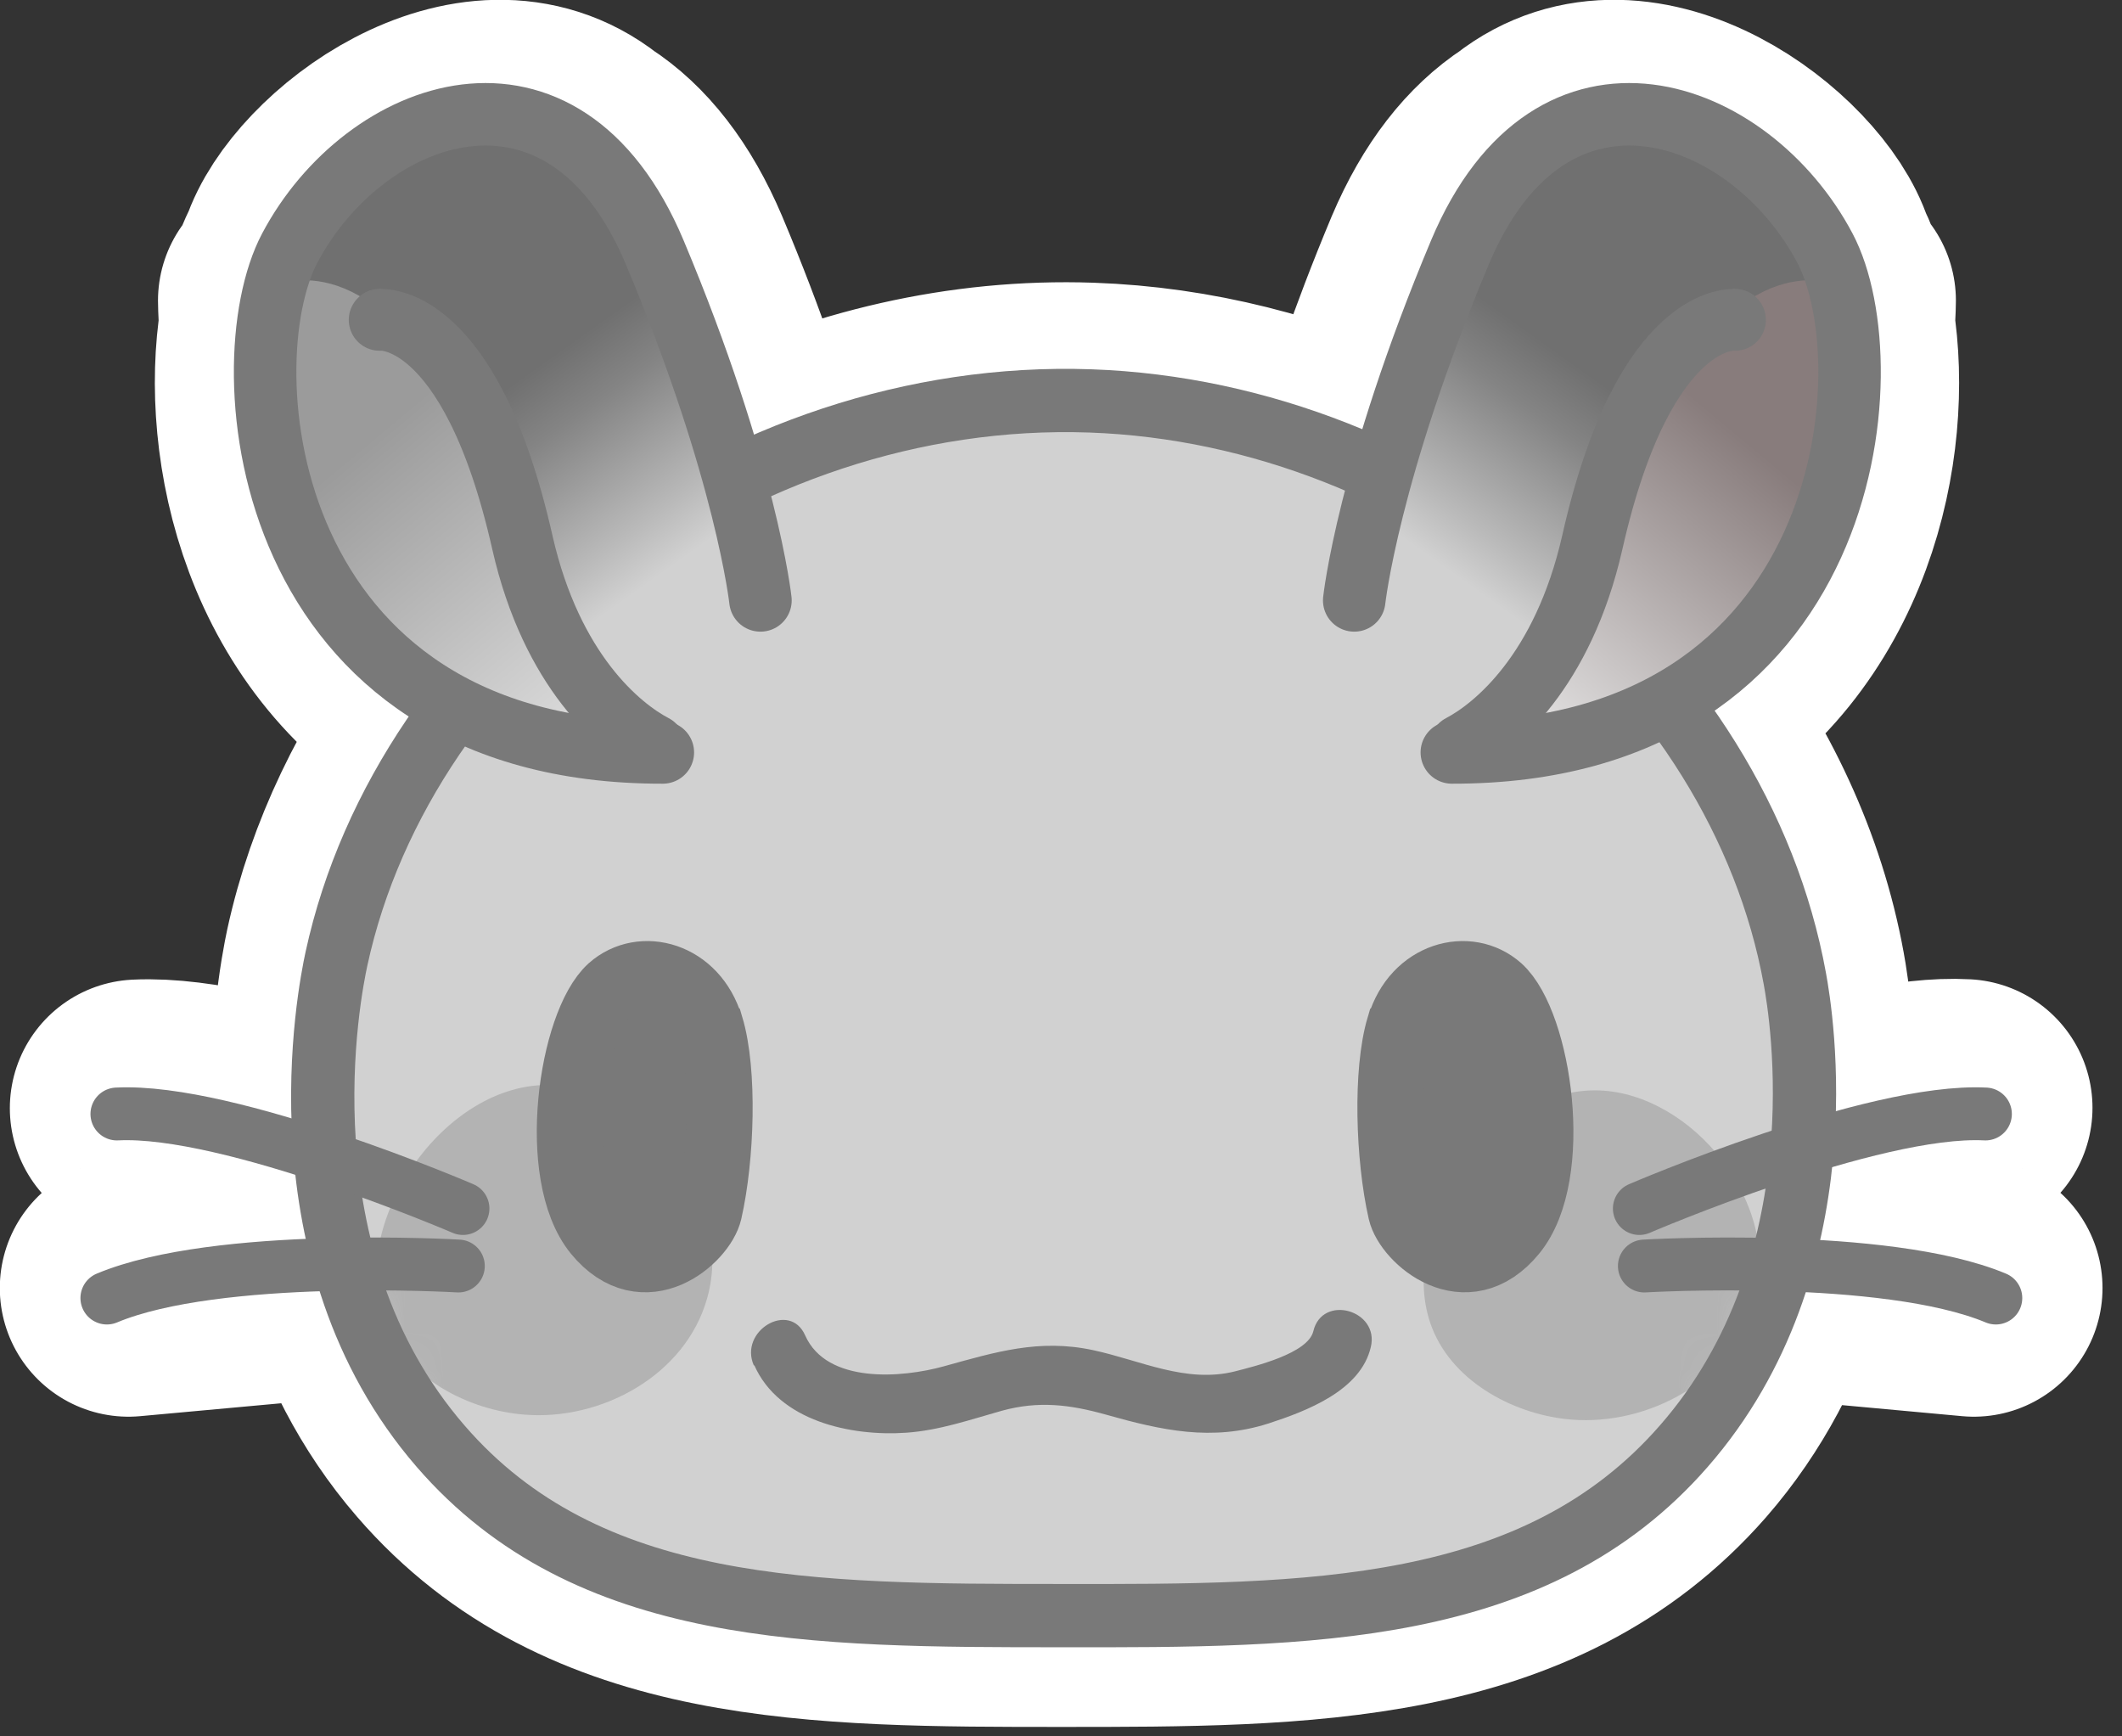 <svg width="55" height="45" viewBox="0 0 55 45" fill="none" xmlns="http://www.w3.org/2000/svg">
<rect x="0" y="0" width="55" height="45" fill="#333333" stroke="none"/>
<g clip-path="url(#clip0_2253_12445)">
<path d="M51.16 33.38C49.77 32.8 47.58 32.59 45.72 32.53C45.97 31.66 46.12 30.8 46.21 29.99L50.9 28.71C49.67 28.64 47.88 29.08 46.24 29.59C46.42 27.42 46.14 25.71 46.06 25.28C45.6 22.75 44.47 20.36 42.87 18.28C46.9 16.04 47.8 11.36 47.33 8.44C47.36 7.99 47.36 7.79 47.36 7.79C47.36 7.79 47.29 7.76 47.18 7.72C47.08 7.36 46.96 7.05 46.83 6.79C46.22 4.9 42.4 1.97 39.77 4.04C38.93 4.59 38.18 5.51 37.59 6.9C36.64 9.17 36.02 11.05 35.62 12.48C33.33 11.4 30.82 10.75 28.23 10.66C25.06 10.55 21.97 11.3 19.22 12.64C18.82 11.18 18.19 9.25 17.2 6.9C16.61 5.51 15.86 4.58 15.02 4.04C12.39 1.97 8.57 4.9 7.96 6.79C7.82 7.05 7.7 7.37 7.61 7.72C7.5 7.76 7.43 7.79 7.43 7.79C7.43 7.79 7.43 7.99 7.46 8.44C6.99 11.38 7.91 16.14 12.05 18.35C12.09 18.37 12.13 18.39 12.16 18.41C10.71 20.33 9.65 22.49 9.15 24.79C9.06 25.21 8.65 27.26 8.87 29.8C7.07 29.2 4.98 28.65 3.59 28.72L8.91 30.17C8.99 30.93 9.14 31.72 9.36 32.52C7.39 32.55 4.87 32.74 3.33 33.38L9.45 32.82C9.9 34.29 10.62 35.79 11.78 37.13C15.49 41.42 21.21 41.42 27.52 41.42C33.76 41.42 39.5 41.42 43.26 37.13C44.42 35.8 45.15 34.32 45.61 32.87L51.16 33.38Z" stroke="white" stroke-width="6.67" stroke-linecap="round" stroke-linejoin="round"/>
<path d="M46.52 25.36C46.691 26.28 47.761 32.77 43.641 37.48C39.8 41.88 33.92 41.88 27.53 41.87C21.07 41.87 15.22 41.87 11.421 37.48C7.16 32.56 8.54 25.68 8.72 24.85C10.491 16.67 19.07 10.07 28.261 10.39C37.071 10.7 45.06 17.33 46.52 25.36Z" fill="#D1D1D1"/>
<mask id="mask0_2253_12445" style="mask-type:luminance" maskUnits="userSpaceOnUse" x="8" y="10" width="39" height="32">
<path d="M46.52 25.36C46.691 26.28 47.761 32.77 43.641 37.48C39.8 41.88 33.92 41.88 27.53 41.87C21.07 41.87 15.22 41.87 11.421 37.48C7.16 32.56 8.54 25.68 8.72 24.85C10.491 16.67 19.07 10.07 28.261 10.39C37.071 10.7 45.06 17.33 46.52 25.36Z" fill="white"/>
</mask>
<g mask="url(#mask0_2253_12445)">
<path d="M14.31 28.13C16.69 28.22 19.06 31.04 18.33 33.64C17.77 35.65 15.57 36.83 13.58 36.66C12.19 36.55 10.54 35.75 9.97 34.29C8.97 31.77 11.48 28.01 14.31 28.12V28.13Z" fill="#B3B3B3"/>
<path d="M41.46 28.26C43.84 28.35 46.21 31.16 45.48 33.77C44.92 35.78 42.72 36.95 40.73 36.79C39.34 36.68 37.7 35.88 37.12 34.42C36.13 31.9 38.63 28.15 41.46 28.26Z" fill="#B3B3B3"/>
</g>
<path d="M46.52 25.36C46.691 26.28 47.761 32.77 43.641 37.48C39.8 41.88 33.92 41.88 27.53 41.87C21.07 41.87 15.22 41.87 11.421 37.48C7.16 32.56 8.54 25.68 8.72 24.85C10.491 16.67 19.07 10.07 28.261 10.39C37.071 10.7 45.06 17.33 46.52 25.36Z" stroke="#797979" stroke-width="1.64" stroke-linecap="round" stroke-linejoin="round"/>
<path d="M36.27 26.6C35.92 27.77 35.99 29.99 36.31 31.4C36.47 32.11 37.99 33.46 39.23 31.95C40.47 30.44 39.87 26.51 38.86 25.6C38.06 24.89 36.68 25.25 36.28 26.59L36.27 26.6Z" fill="#797979" stroke="#797979" stroke-width="1.71" stroke-miterlimit="10"/>
<path d="M18.42 26.6C18.77 27.77 18.7 29.99 18.38 31.4C18.22 32.11 16.7 33.46 15.46 31.95C14.23 30.44 14.82 26.51 15.83 25.6C16.63 24.89 18.01 25.25 18.41 26.59L18.42 26.6Z" fill="#797979" stroke="#797979" stroke-width="1.71" stroke-miterlimit="10"/>
<path d="M19.55 35.38C20.19 36.83 22.06 37.23 23.49 37.13C24.35 37.07 25.15 36.79 25.97 36.56C26.92 36.3 27.73 36.4 28.66 36.66C30.11 37.07 31.41 37.36 32.88 36.89C33.86 36.57 35.27 36.04 35.53 34.91C35.76 33.95 34.27 33.53 34.04 34.5C33.9 35.08 32.51 35.41 32.01 35.54C30.74 35.86 29.55 35.25 28.33 34.99C26.93 34.69 25.8 35.04 24.46 35.41C23.38 35.71 21.43 35.87 20.87 34.61C20.47 33.7 19.14 34.49 19.54 35.39L19.55 35.38Z" fill="#797979"/>
<path d="M35.1 15.56C35.1 15.56 36.14 11.45 38.52 5.79C40.9 0.13 46.53 4.07 47.3 6.43C48.38 9.76 48.05 19.52 37.63 19.5L35.1 15.56Z" fill="url(#paint0_linear_2253_12445)"/>
<path d="M44.97 8.29C44.97 8.29 41.95 10.97 41.46 13.78C40.86 17.16 39.32 18.79 38.42 19.26" stroke="#797979" stroke-width="1.6" stroke-linecap="round" stroke-linejoin="round"/>
<path d="M47.849 7.46C47.849 7.46 45.51 6.17 43.26 10.19C41.01 14.21 40.65 16.66 40.12 17.77C39.59 18.88 39.27 19.5 39.27 19.5C39.27 19.5 46.13 17.69 47.02 13.38C47.91 9.07 47.859 7.46 47.859 7.46H47.849Z" fill="url(#paint1_linear_2253_12445)"/>
<path d="M35.1 15.56C35.1 15.56 35.46 12.21 37.84 6.54C40.22 0.88 45.37 2.78 47.3 6.43C48.92 9.49 48.05 19.52 37.63 19.5" stroke="#797979" stroke-width="1.62" stroke-linecap="round" stroke-linejoin="round"/>
<path d="M44.97 8.29C44.97 8.29 42.63 8.04 41.27 14.06C40.51 17.4 38.75 18.85 37.85 19.32" stroke="#797979" stroke-width="1.6" stroke-linecap="round" stroke-linejoin="round"/>
<path d="M19.71 15.56C19.71 15.56 18.67 11.45 16.29 5.79C13.91 0.13 8.28 4.07 7.51 6.43C6.43 9.76 6.76 19.52 17.18 19.5L19.71 15.56Z" fill="url(#paint2_linear_2253_12445)"/>
<path d="M9.84 8.29C9.84 8.29 12.86 10.97 13.35 13.78C13.95 17.16 15.49 18.79 16.39 19.26" stroke="#797979" stroke-width="1.6" stroke-linecap="round" stroke-linejoin="round"/>
<path d="M6.96 7.46C6.96 7.46 9.3 6.17 11.55 10.19C13.8 14.21 14.161 16.66 14.691 17.77C15.22 18.88 15.54 19.5 15.54 19.5C15.54 19.5 8.68 17.69 7.79 13.38C6.91 9.07 6.95 7.46 6.95 7.46H6.96Z" fill="url(#paint3_linear_2253_12445)"/>
<path d="M19.71 15.56C19.71 15.56 19.35 12.21 16.97 6.54C14.59 0.88 9.44 2.78 7.51 6.43C5.89 9.49 6.76 19.52 17.18 19.5" stroke="#797979" stroke-width="1.62" stroke-linecap="round" stroke-linejoin="round"/>
<path d="M9.84 8.29C9.84 8.29 12.18 8.04 13.54 14.06C14.3 17.4 16.06 18.85 16.96 19.32" stroke="#797979" stroke-width="1.6" stroke-linecap="round" stroke-linejoin="round"/>
<path d="M12 31.32C12 31.32 5.96 28.72 3.03 28.87" stroke="#797979" stroke-width="1.37" stroke-linecap="round" stroke-linejoin="round"/>
<path d="M11.88 32.81C11.88 32.81 5.64 32.44 2.77 33.64" stroke="#797979" stroke-width="1.37" stroke-linecap="round" stroke-linejoin="round"/>
<path d="M42.49 31.32C42.49 31.32 48.53 28.72 51.46 28.87" stroke="#797979" stroke-width="1.37" stroke-linecap="round" stroke-linejoin="round"/>
<path d="M42.62 32.81C42.62 32.81 48.86 32.44 51.73 33.64" stroke="#797979" stroke-width="1.37" stroke-linecap="round" stroke-linejoin="round"/>
</g>
<defs>
<linearGradient id="paint0_linear_2253_12445" x1="38.678" y1="15.595" x2="42.312" y2="10.506" gradientUnits="userSpaceOnUse">
<stop stop-color="#D1D1D1"/>
<stop offset="0.21" stop-color="#BABABA"/>
<stop offset="0.74" stop-color="#848484"/>
<stop offset="1" stop-color="#707070"/>
</linearGradient>
<linearGradient id="paint1_linear_2253_12445" x1="39.088" y1="19.355" x2="45.517" y2="11.645" gradientUnits="userSpaceOnUse">
<stop stop-color="#EAEAEA"/>
<stop offset="1" stop-color="#887C7C"/>
</linearGradient>
<linearGradient id="paint2_linear_2253_12445" x1="16.137" y1="15.592" x2="12.512" y2="10.501" gradientUnits="userSpaceOnUse">
<stop stop-color="#D1D1D1"/>
<stop offset="0.21" stop-color="#BABABA"/>
<stop offset="0.74" stop-color="#848484"/>
<stop offset="1" stop-color="#707070"/>
</linearGradient>
<linearGradient id="paint3_linear_2253_12445" x1="15.725" y1="19.343" x2="9.298" y2="11.642" gradientUnits="userSpaceOnUse">
<stop stop-color="#E1E1E1"/>
<stop offset="1" stop-color="#9B9B9B"/>
</linearGradient>
<clipPath id="clip0_2253_12445">
<rect width="54.5" height="44.76" fill="white"/>
</clipPath>
</defs>
</svg>
